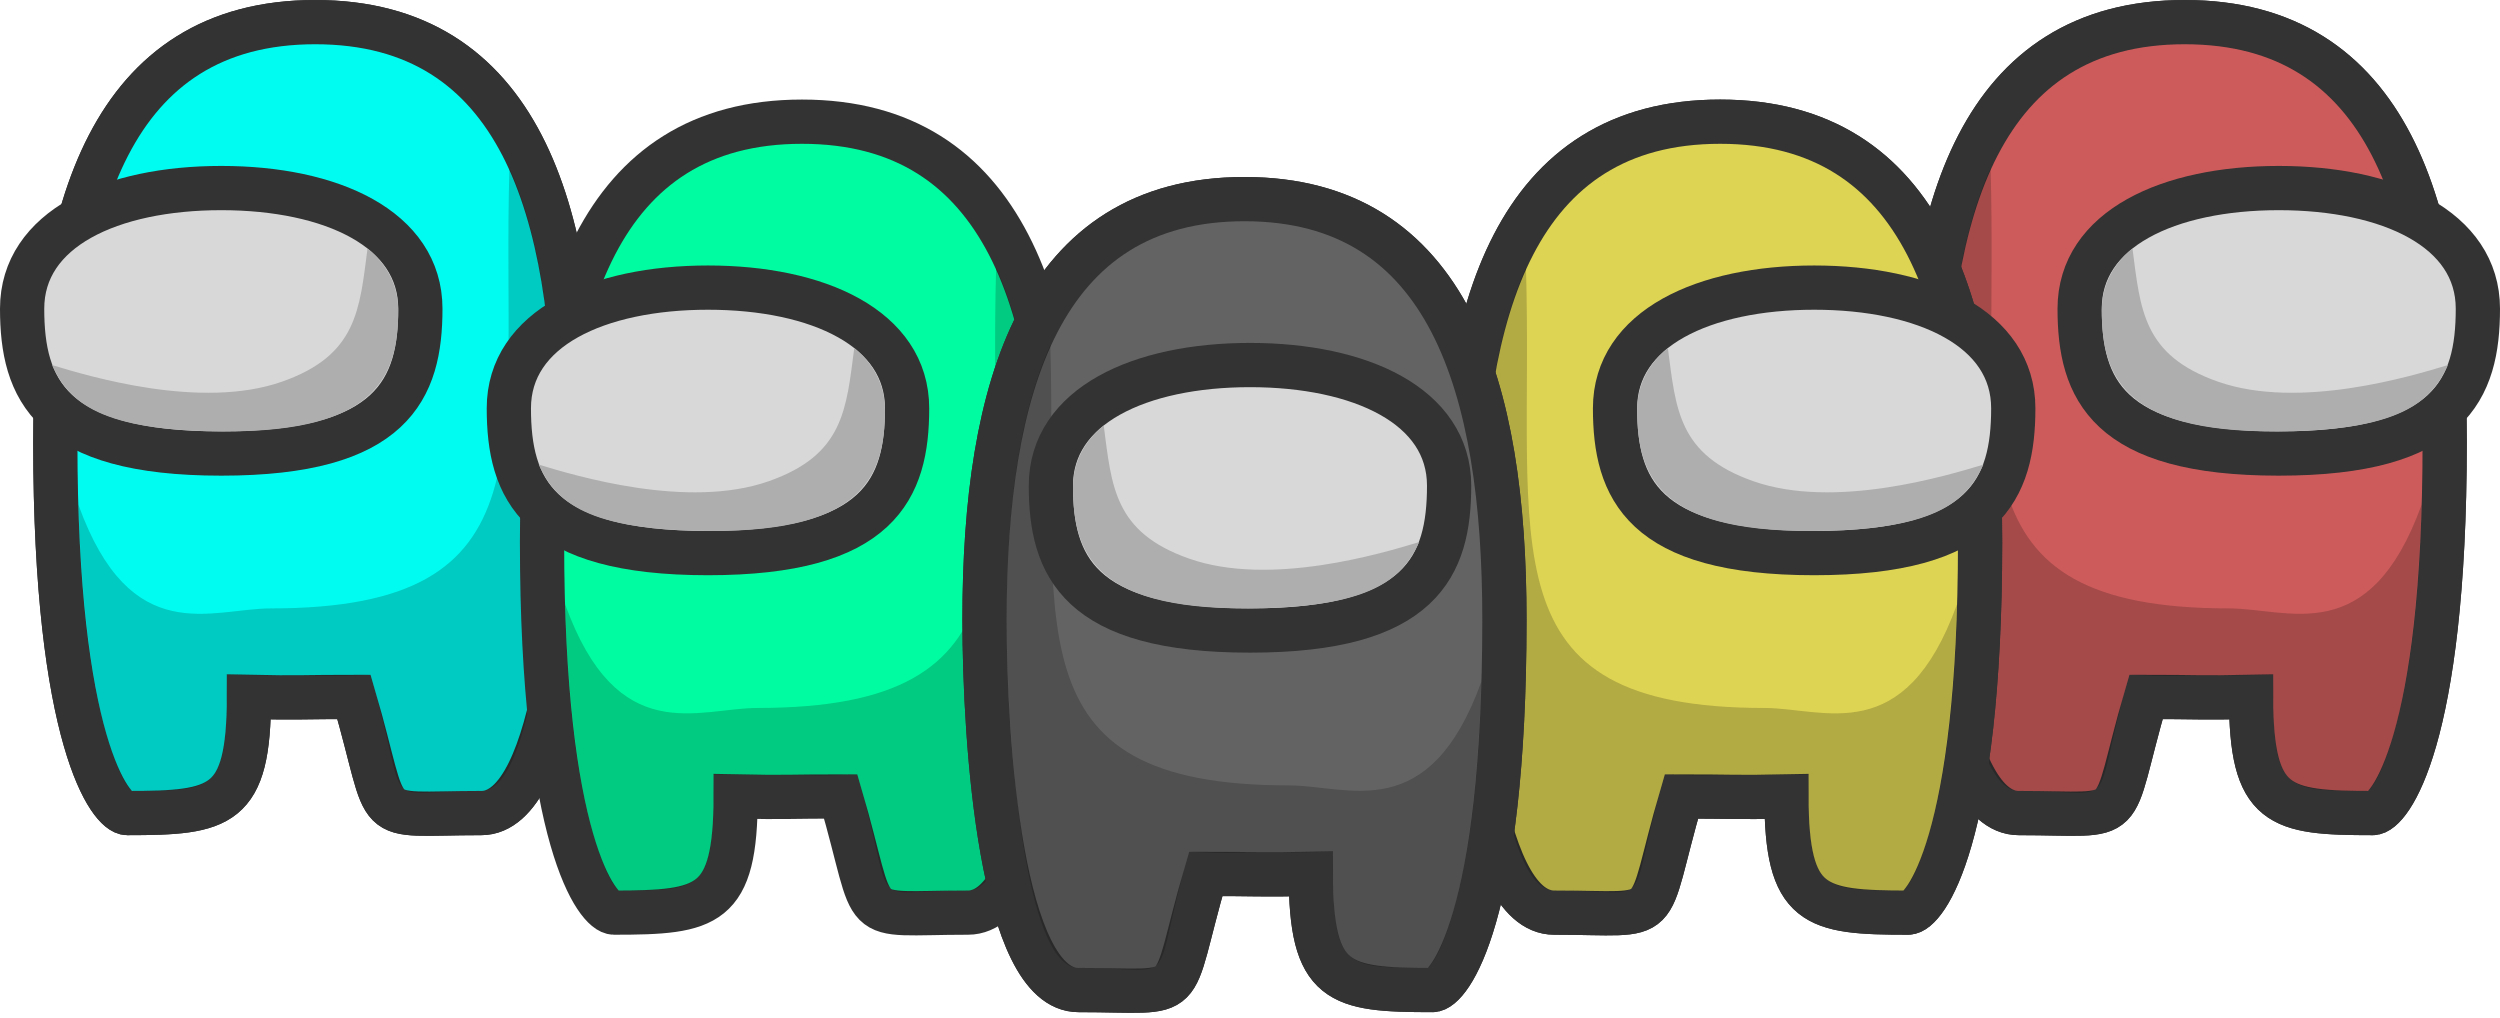 <?xml version="1.0" encoding="UTF-8"?>
<svg width="226px" height="92px" viewBox="0 0 226 92" version="1.1" xmlns="http://www.w3.org/2000/svg" xmlns:xlink="http://www.w3.org/1999/xlink">
    <!-- Generator: Sketch 59.1 (86144) - https://sketch.com -->
    <title>Group 21</title>
    <desc>Created with Sketch.</desc>
    <g id="Page-1" stroke="none" stroke-width="1" fill="none" fill-rule="evenodd">
        <g id="Graphics" transform="translate(-787, -1248)">
            <g id="Group-21" transform="translate(789, 1250)">
                <g id="Group-7" transform="translate(25, 36) scale(-1, 1) translate(-25, -36) ">
                    <path d="M29.5,61 C29.5,71 32.004,71.5 40.5,71.5 C42,71.5 47,65 47,38 C47,17.013 42,2.48689958e-13 23.5,2.48689958e-13 C5,2.48689958e-13 0,17.013 0,38 C0,49.146 1.5,71.5 8.5,71.5 C19,71.5 16.5,73 20,61 C24.5,61 24.901,61.099 29.5,61 Z" id="Oval" stroke="#333333" stroke-width="4" fill="#00FCF1"></path>
                    <path d="M29.5,61 C29.5,71 32.004,71.5 40.5,71.5 C42,71.5 47,65 47,38 C47,17.013 42,0 23.5,0 C5,0 0,17.013 0,38 C0,49.146 1.5,71.5 8.5,71.5 C19,71.5 16.5,73 20,61 C24.5,61 24.901,61.099 29.5,61 Z" id="Oval" stroke="#333333" stroke-width="4" fill="#00FCF1"></path>
                    <path d="M23.5,59.077 C24.94,59.077 27.292,59.094 31.5,59 C31.409,69.526 32.227,69.5 40,69.5 C40.5,69.5 44.275,64.311 44.913,43.627 C40.193,56.722 32.889,53 27.5,53 C2,53 6.668,38.354 5.95,13.204 C3.037,19.638 2,28.261 2,37.738 C2,48.309 3.5,69.5 8.5,69.5 C18.106,69.5 14.779,71.89 18.5,59 C22.461,59.2 22.114,59.077 23.5,59.077 Z" id="Oval" fill-opacity="0.197" fill="#000000"></path>
                    <path d="M32,39 C47.545,39 50,33.139 50,25.909 C50,18.679 41.941,15 32,15 C22.059,15 14,18.679 14,25.909 C14,33.139 16.455,39 32,39 Z" id="Oval" stroke="#333333" stroke-width="4" fill="#D8D8D8"></path>
                    <path d="M31.5,37 C43,37 45.749,34.351 47.3,31 C44,32 33.837,35.082 26.5,32.5 C19.709,30.111 19.5,26 18.775,20.46 C17.026,21.895 16,23.774 16,26.091 C16,32.116 18.114,37 31.5,37 Z" id="Oval" fill="#AEAEAE"></path>
                </g>
                <g id="Group-7" transform="translate(172, 0)">
                    <path d="M29.5,61 C29.5,71 32.004,71.5 40.5,71.5 C42,71.5 47,65 47,38 C47,17.013 42,2.48689958e-13 23.5,2.48689958e-13 C5,2.48689958e-13 0,17.013 0,38 C0,49.146 1.5,71.5 8.5,71.5 C19,71.5 16.5,73 20,61 C24.5,61 24.901,61.099 29.5,61 Z" id="Oval" stroke="#333333" stroke-width="4" fill="#00FCF1"></path>
                    <path d="M29.5,61 C29.5,71 32.004,71.5 40.5,71.5 C42,71.5 47,65 47,38 C47,17.013 42,0 23.5,0 C5,0 0,17.013 0,38 C0,49.146 1.5,71.5 8.5,71.5 C19,71.5 16.5,73 20,61 C24.5,61 24.901,61.099 29.5,61 Z" id="Oval" stroke="#333333" stroke-width="4" fill="#CD5B5B"></path>
                    <path d="M23.5,59.077 C24.94,59.077 27.292,59.094 31.5,59 C31.409,69.526 32.227,69.5 40,69.5 C40.5,69.5 44.275,64.311 44.913,43.627 C40.193,56.722 32.889,53 27.5,53 C2,53 6.668,38.354 5.95,13.204 C3.037,19.638 2,28.261 2,37.738 C2,48.309 3.5,69.5 8.5,69.5 C18.106,69.5 14.779,71.89 18.5,59 C22.461,59.2 22.114,59.077 23.5,59.077 Z" id="Oval" fill-opacity="0.197" fill="#000000"></path>
                    <path d="M32,39 C47.545,39 50,33.139 50,25.909 C50,18.679 41.941,15 32,15 C22.059,15 14,18.679 14,25.909 C14,33.139 16.455,39 32,39 Z" id="Oval" stroke="#333333" stroke-width="4" fill="#D8D8D8"></path>
                    <path d="M31.5,37 C43,37 45.749,34.351 47.3,31 C44,32 33.837,35.082 26.5,32.5 C19.709,30.111 19.5,26 18.775,20.46 C17.026,21.895 16,23.774 16,26.091 C16,32.116 18.114,37 31.5,37 Z" id="Oval" fill="#AEAEAE"></path>
                </g>
                <g id="Group-7" transform="translate(130, 9)">
                    <path d="M29.5,61 C29.5,71 32.004,71.5 40.5,71.5 C42,71.5 47,65 47,38 C47,17.013 42,2.48689958e-13 23.5,2.48689958e-13 C5,2.48689958e-13 0,17.013 0,38 C0,49.146 1.5,71.5 8.5,71.5 C19,71.5 16.5,73 20,61 C24.5,61 24.901,61.099 29.5,61 Z" id="Oval" stroke="#333333" stroke-width="4" fill="#00FCF1"></path>
                    <path d="M29.5,61 C29.5,71 32.004,71.5 40.5,71.5 C42,71.5 47,65 47,38 C47,17.013 42,0 23.5,0 C5,0 0,17.013 0,38 C0,49.146 1.5,71.5 8.5,71.5 C19,71.5 16.5,73 20,61 C24.5,61 24.901,61.099 29.5,61 Z" id="Oval" stroke="#333333" stroke-width="4" fill="#DED453"></path>
                    <path d="M23.5,59.077 C24.94,59.077 27.292,59.094 31.5,59 C31.409,69.526 32.227,69.5 40,69.5 C40.5,69.5 44.275,64.311 44.913,43.627 C40.193,56.722 32.889,53 27.5,53 C2,53 6.668,38.354 5.95,13.204 C3.037,19.638 2,28.261 2,37.738 C2,48.309 3.5,69.5 8.5,69.5 C18.106,69.5 14.779,71.89 18.5,59 C22.461,59.2 22.114,59.077 23.5,59.077 Z" id="Oval" fill-opacity="0.197" fill="#000000"></path>
                    <path d="M32,39 C47.545,39 50,33.139 50,25.909 C50,18.679 41.941,15 32,15 C22.059,15 14,18.679 14,25.909 C14,33.139 16.455,39 32,39 Z" id="Oval" stroke="#333333" stroke-width="4" fill="#D8D8D8"></path>
                    <path d="M31.5,37 C43,37 45.749,34.351 47.3,31 C44,32 33.837,35.082 26.5,32.5 C19.709,30.111 19.5,26 18.775,20.46 C17.026,21.895 16,23.774 16,26.091 C16,32.116 18.114,37 31.5,37 Z" id="Oval" fill="#AEAEAE"></path>
                </g>
                <g id="Group-7" transform="translate(69, 45) scale(-1, 1) translate(-69, -45) translate(44, 9)">
                    <path d="M29.5,61 C29.5,71 32.004,71.5 40.5,71.5 C42,71.5 47,65 47,38 C47,17.013 42,2.48689958e-13 23.5,2.48689958e-13 C5,2.48689958e-13 0,17.013 0,38 C0,49.146 1.5,71.5 8.5,71.5 C19,71.5 16.5,73 20,61 C24.5,61 24.901,61.099 29.5,61 Z" id="Oval" stroke="#333333" stroke-width="4" fill="#00FCA0"></path>
                    <path d="M23.5,59.077 C24.94,59.077 27.292,59.094 31.5,59 C31.409,69.526 32.227,69.5 40,69.5 C40.5,69.5 44.275,64.311 44.913,43.627 C40.193,56.722 32.889,53 27.5,53 C2,53 6.668,38.354 5.95,13.204 C3.037,19.638 2,28.261 2,37.738 C2,48.309 3.5,69.5 8.5,69.5 C18.106,69.5 14.779,71.89 18.5,59 C22.461,59.2 22.114,59.077 23.5,59.077 Z" id="Oval" fill-opacity="0.197" fill="#000000"></path>
                    <path d="M32,39 C47.545,39 50,33.139 50,25.909 C50,18.679 41.941,15 32,15 C22.059,15 14,18.679 14,25.909 C14,33.139 16.455,39 32,39 Z" id="Oval" stroke="#333333" stroke-width="4" fill="#D8D8D8"></path>
                    <path d="M31.5,37 C43,37 45.749,34.351 47.3,31 C44,32 33.837,35.082 26.5,32.5 C19.709,30.111 19.5,26 18.775,20.46 C17.026,21.895 16,23.774 16,26.091 C16,32.116 18.114,37 31.5,37 Z" id="Oval" fill="#AEAEAE"></path>
                </g>
                <g id="Group-7" transform="translate(87, 16)">
                    <path d="M29.5,61 C29.5,71 32.004,71.5 40.5,71.5 C42,71.5 47,65 47,38 C47,17.013 42,2.48689958e-13 23.5,2.48689958e-13 C5,2.48689958e-13 0,17.013 0,38 C0,49.146 1.5,71.5 8.5,71.5 C19,71.5 16.5,73 20,61 C24.5,61 24.901,61.099 29.5,61 Z" id="Oval" stroke="#333333" stroke-width="4" fill="#00FCF1"></path>
                    <path d="M29.5,61 C29.5,71 32.004,71.5 40.5,71.5 C42,71.5 47,65 47,38 C47,17.013 42,0 23.5,0 C5,0 0,17.013 0,38 C0,49.146 1.5,71.5 8.5,71.5 C19,71.5 16.5,73 20,61 C24.5,61 24.901,61.099 29.5,61 Z" id="Oval" stroke="#333333" stroke-width="4" fill="#636363"></path>
                    <path d="M23.5,59.077 C24.94,59.077 27.292,59.094 31.5,59 C31.409,69.526 32.227,69.5 40,69.5 C40.5,69.5 44.275,64.311 44.913,43.627 C40.193,56.722 32.889,53 27.5,53 C2,53 6.668,38.354 5.95,13.204 C3.037,19.638 2,28.261 2,37.738 C2,48.309 3.5,69.5 8.5,69.5 C18.106,69.5 14.779,71.89 18.5,59 C22.461,59.2 22.114,59.077 23.5,59.077 Z" id="Oval" fill-opacity="0.197" fill="#000000"></path>
                    <path d="M24,39 C39.545,39 42,33.139 42,25.909 C42,18.679 33.941,15 24,15 C14.059,15 6,18.679 6,25.909 C6,33.139 8.455,39 24,39 Z" id="Oval" stroke="#333333" stroke-width="4" fill="#D8D8D8"></path>
                    <path d="M23.5,37 C35,37 37.749,34.351 39.3,31 C36,32 25.837,35.082 18.5,32.5 C11.709,30.111 11.5,26 10.775,20.46 C9.026,21.895 8,23.774 8,26.091 C8,32.116 10.114,37 23.5,37 Z" id="Oval" fill="#AEAEAE"></path>
                </g>
            </g>
        </g>
    </g>
</svg>